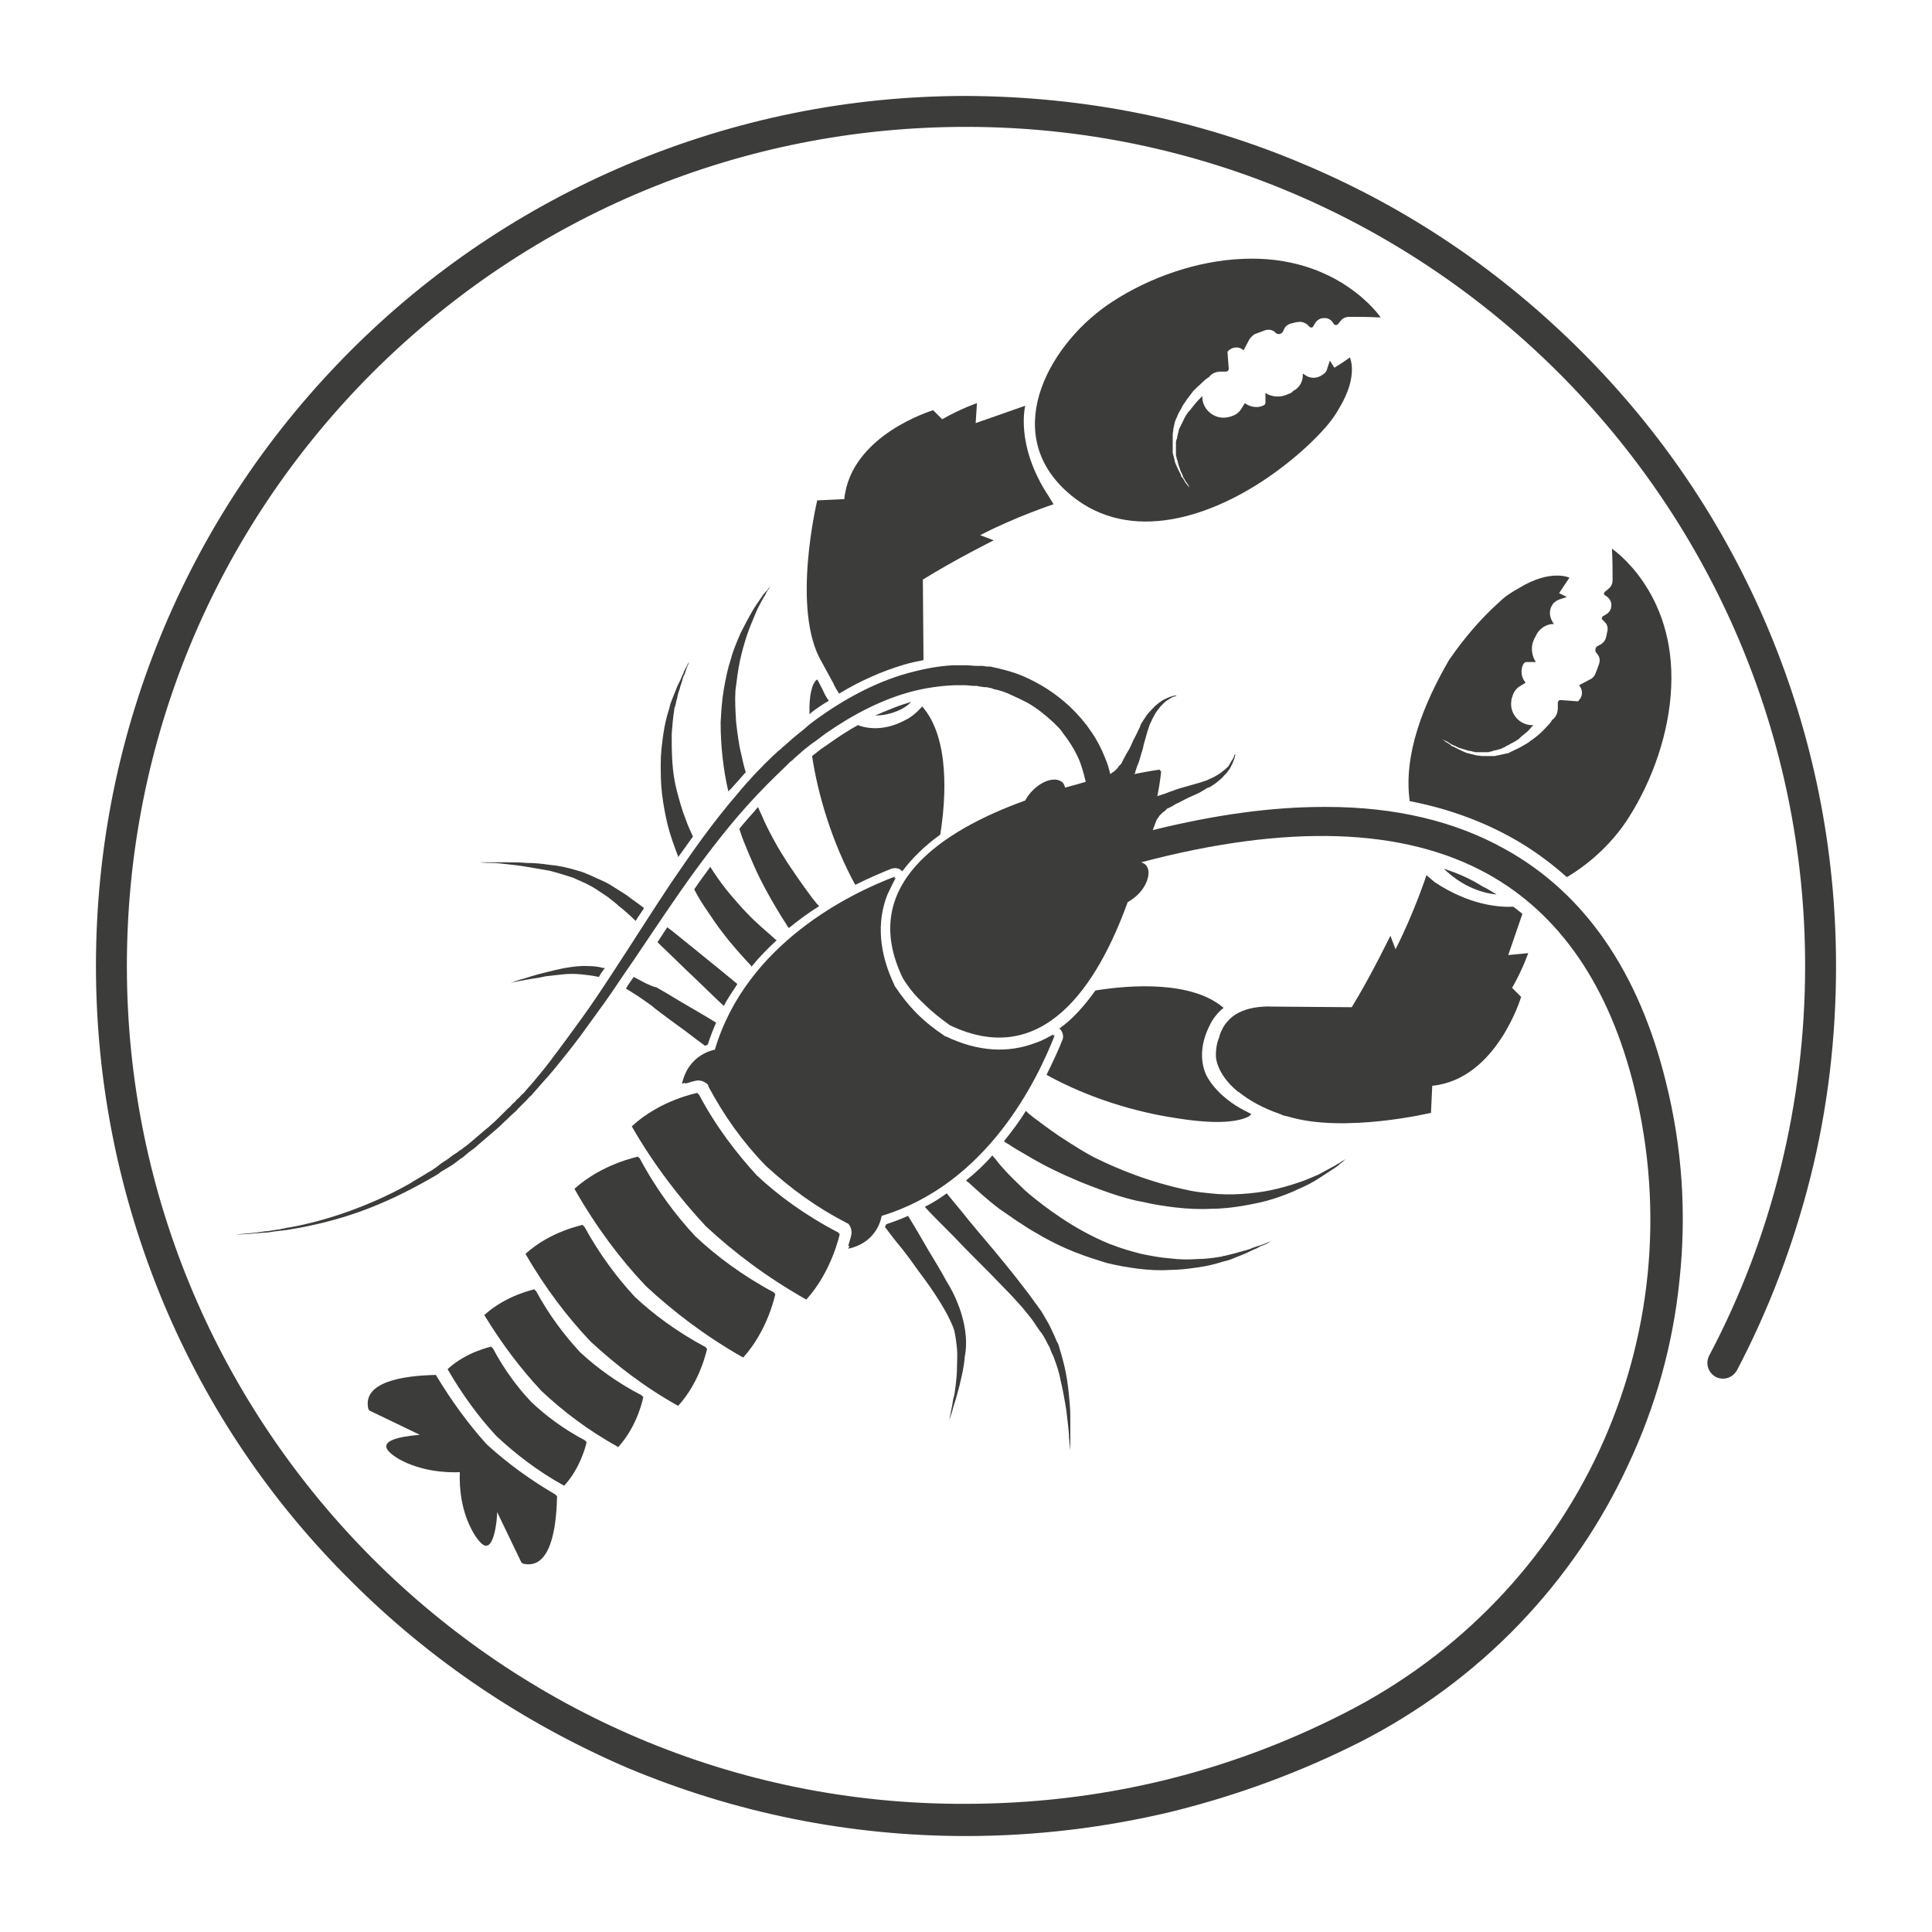 <?xml version="1.0" encoding="utf-8"?>
<!-- Generator: Adobe Illustrator 27.1.1, SVG Export Plug-In . SVG Version: 6.00 Build 0)  -->
<svg version="1.1" id="Layer_1" xmlns="http://www.w3.org/2000/svg" xmlns:xlink="http://www.w3.org/1999/xlink" x="0px" y="0px"
	 viewBox="0 0 30 30" style="enable-background:new 0 0 30 30;" xml:space="preserve">
<style type="text/css">
	.st0{fill:#3C3C3B;}
</style>
<g id="nanas">
</g>
<g id="XMLID_404_">
	<path id="XMLID_405_" class="st0" d="M13.32,11.26c-0.14,0.08-0.27,0.16-0.41,0.26c-0.03,0.02-0.07,0.05-0.1,0.07
		c-0.02,0.01-0.04,0.03-0.06,0.04c0,0-0.09,0.07-0.14,0.11c0.09,0.6,0.31,1.34,0.67,2c0.22-0.11,0.41-0.19,0.56-0.25
		c0.06-0.02,0.12-0.01,0.16,0.03c0,0,0,0,0.01,0.01c0.15-0.2,0.34-0.39,0.59-0.57c0.09-0.56,0.15-1.5-0.28-1.99
		c-0.08,0.09-0.17,0.17-0.28,0.22C13.79,11.32,13.54,11.34,13.32,11.26z"/>
	<path id="XMLID_406_" class="st0" d="M12.23,13.4c-0.07-0.11-0.14-0.22-0.21-0.35c-0.07-0.13-0.14-0.26-0.2-0.41
		c-0.02-0.03-0.03-0.07-0.05-0.11c-0.01,0.02-0.03,0.03-0.04,0.05c-0.08,0.09-0.17,0.19-0.25,0.29c0.04,0.13,0.09,0.25,0.14,0.37
		c0.06,0.14,0.12,0.28,0.18,0.4c0.12,0.24,0.24,0.44,0.32,0.57c0.04,0.07,0.08,0.12,0.1,0.16c0.01,0.02,0.02,0.03,0.03,0.04
		c0.16-0.13,0.31-0.24,0.47-0.34c0,0,0,0,0,0c0,0,0,0-0.01-0.01c-0.01-0.01-0.02-0.02-0.03-0.03c-0.02-0.03-0.06-0.07-0.1-0.13
		C12.49,13.78,12.37,13.61,12.23,13.4z"/>
	<path id="XMLID_407_" class="st0" d="M11.08,13.54c-0.02-0.03-0.03-0.05-0.05-0.08c-0.08,0.11-0.17,0.23-0.25,0.35
		c0.06,0.12,0.13,0.23,0.2,0.33c0.08,0.12,0.16,0.24,0.24,0.34c0.15,0.2,0.3,0.36,0.4,0.47c0.02,0.02,0.04,0.04,0.05,0.06
		c0.12-0.15,0.25-0.28,0.39-0.41c-0.02-0.01-0.04-0.03-0.06-0.05c-0.1-0.09-0.25-0.21-0.41-0.38c-0.08-0.08-0.16-0.18-0.25-0.28
		C11.24,13.77,11.16,13.66,11.08,13.54z"/>
	<path id="XMLID_408_" class="st0" d="M10.36,14.4c-0.05,0.08-0.1,0.15-0.15,0.23c0.01,0.01,0.02,0.02,0.03,0.03
		c0.2,0.19,0.38,0.37,0.54,0.52c0.21,0.2,0.37,0.36,0.46,0.44c0.06-0.12,0.14-0.23,0.21-0.34c-0.1-0.08-0.25-0.21-0.44-0.36
		c-0.17-0.14-0.37-0.3-0.58-0.47C10.4,14.43,10.38,14.41,10.36,14.4z"/>
	<path id="XMLID_409_" class="st0" d="M10.03,15.27c-0.06-0.03-0.13-0.07-0.19-0.1c-0.03,0.04-0.06,0.09-0.09,0.13
		c-0.01,0.02-0.02,0.03-0.03,0.05c0.06,0.04,0.13,0.08,0.19,0.12c0.04,0.03,0.09,0.06,0.13,0.09c0.04,0.03,0.09,0.06,0.13,0.1
		c0.17,0.13,0.32,0.24,0.46,0.34c0.13,0.1,0.25,0.19,0.32,0.24c0.01-0.01,0.03-0.01,0.04-0.02c0.04-0.12,0.08-0.23,0.13-0.34
		c-0.08-0.05-0.18-0.11-0.3-0.18c-0.14-0.08-0.31-0.18-0.49-0.29c-0.05-0.03-0.09-0.05-0.14-0.08
		C10.13,15.32,10.08,15.29,10.03,15.27z"/>
	<path id="XMLID_410_" class="st0" d="M16.25,16.69c0.67,0.37,1.4,0.58,2,0.67c0.61,0.1,0.91,0.06,1.06,0.01
		c0.06-0.02,0.1-0.04,0.12-0.07c0,0,0,0,0,0c-0.05-0.03-0.1-0.05-0.15-0.08c-0.01,0-0.01-0.01-0.02-0.01
		c-0.43-0.25-0.54-0.54-0.54-0.54c-0.09-0.22-0.07-0.48,0.06-0.74c0.05-0.11,0.13-0.21,0.22-0.28c-0.49-0.42-1.43-0.36-1.99-0.27
		c-0.18,0.25-0.36,0.45-0.56,0.59c0,0,0,0,0.01,0.01c0.04,0.04,0.06,0.11,0.04,0.16C16.45,16.27,16.36,16.47,16.25,16.69z"/>
	<path id="XMLID_411_" class="st0" d="M16.28,7.7c-0.52-0.79-0.36-1.4-0.36-1.4l-0.77,0.27l0.02-0.31c0,0-0.24,0.08-0.54,0.25
		l-0.14-0.14c0,0-1.28,0.38-1.38,1.38l-0.42,0.02c0,0-0.41,1.7,0.07,2.51c0.06,0.11,0.12,0.22,0.18,0.33
		c0.02,0.05,0.05,0.1,0.09,0.16c0.33-0.2,0.67-0.35,1.01-0.45c0.1-0.03,0.2-0.05,0.3-0.07L14.33,9c0.48-0.3,1.1-0.61,1.1-0.61
		l-0.21-0.08c0.56-0.29,1.14-0.48,1.14-0.48L16.28,7.7z"/>
	<path id="XMLID_412_" class="st0" d="M19.31,5.44l0.09-0.17c0.02-0.03,0.05-0.06,0.08-0.08c0.05-0.02,0.11-0.04,0.16-0.06
		c0.06-0.02,0.13-0.01,0.17,0.04c0.03,0.03,0.09,0.02,0.11-0.02l0.02-0.04c0.02-0.05,0.07-0.08,0.12-0.09C20.1,5.01,20.13,5,20.16,5
		c0.05-0.01,0.1,0.01,0.14,0.04l0.04,0.04c0.02,0.01,0.04,0.01,0.05-0.01l0.03-0.05c0.03-0.05,0.08-0.08,0.13-0.08l0,0
		c0.07-0.01,0.13,0.03,0.16,0.09c0.01,0.02,0.04,0.02,0.06,0.01l0.05-0.06c0.03-0.04,0.08-0.06,0.13-0.06c0.15,0,0.31,0,0.49,0.01
		c0,0-0.01,0-0.01-0.01l0.01,0.01c0,0-0.66-0.98-2.15-0.91c-0.71,0.03-1.44,0.29-2.01,0.66c-0.95,0.61-1.76,1.99-0.73,2.94
		c0.9,0.83,2.16,0.46,3.13-0.2l0,0c0,0,0,0,0,0c0.35-0.24,0.66-0.51,0.9-0.78c0.08-0.09,0.16-0.2,0.22-0.31
		c0.3-0.5,0.16-0.78,0.16-0.78c0,0-0.09,0.07-0.24,0.16L20.65,5.6l-0.04,0.12c-0.01,0.05-0.04,0.08-0.09,0.11l0,0
		c-0.08,0.05-0.18,0.05-0.26-0.01l-0.03-0.02l0,0.03c0,0.1-0.06,0.2-0.15,0.24C20.06,6.1,20.03,6.11,20,6.12
		c-0.1,0.05-0.22,0.05-0.32,0L19.65,6.1l0,0.15c0,0.02-0.01,0.04-0.04,0.05l0,0c-0.09,0.04-0.2,0.02-0.28-0.04l-0.05,0.08
		c-0.04,0.07-0.1,0.11-0.18,0.13c-0.01,0-0.02,0.01-0.04,0.01c-0.21,0.04-0.4-0.13-0.39-0.33c-0.01,0.01-0.02,0.02-0.03,0.03
		c-0.03,0.03-0.06,0.06-0.09,0.1c-0.02,0.02-0.03,0.04-0.05,0.06c-0.01,0.02-0.03,0.04-0.05,0.06c-0.03,0.04-0.06,0.09-0.08,0.14
		c-0.01,0.01-0.01,0.03-0.02,0.04c-0.01,0.01-0.01,0.03-0.02,0.04l-0.02,0.04c0,0.01-0.01,0.03-0.01,0.04
		c-0.01,0.03-0.01,0.05-0.02,0.08c0,0.01,0,0.03-0.01,0.04c0,0.01-0.01,0.03-0.01,0.04c0,0.01,0,0.03,0,0.04l0,0.02l0,0.02
		c0,0.03,0,0.05,0,0.08c0,0.01,0,0.03,0,0.04c0,0.01,0,0.03,0.01,0.04c0,0.01,0,0.03,0.01,0.04c0,0.01,0.01,0.02,0.01,0.04
		c0.01,0.05,0.03,0.09,0.04,0.13c0.01,0.02,0.02,0.04,0.03,0.06c0,0.01,0.01,0.02,0.01,0.03c0,0.01,0.01,0.02,0.01,0.02
		c0.02,0.03,0.03,0.06,0.05,0.08c0.03,0.04,0.04,0.07,0.04,0.07s-0.02-0.02-0.05-0.06c-0.02-0.02-0.03-0.05-0.05-0.08
		c-0.01-0.01-0.01-0.02-0.02-0.02c-0.01-0.01-0.01-0.02-0.01-0.03c-0.01-0.02-0.02-0.04-0.03-0.06c-0.02-0.04-0.04-0.08-0.06-0.13
		c0-0.01-0.01-0.02-0.01-0.04c0-0.01-0.01-0.03-0.01-0.04c0-0.01-0.01-0.03-0.01-0.04c0-0.01-0.01-0.03-0.01-0.04
		C18.21,7,18.21,6.97,18.21,6.94l0-0.02l0-0.02c0-0.02,0-0.03,0-0.05c0-0.02,0-0.03,0-0.05c0-0.02,0-0.03,0-0.05
		c0-0.03,0.01-0.06,0.01-0.09c0-0.02,0.01-0.03,0.01-0.05l0.01-0.04c0-0.01,0.01-0.03,0.01-0.04c0.01-0.01,0.01-0.03,0.02-0.04
		c0.02-0.06,0.05-0.11,0.08-0.16c0.01-0.03,0.03-0.05,0.04-0.07c0.02-0.02,0.03-0.05,0.05-0.07c0.03-0.04,0.06-0.08,0.09-0.12
		C18.6,6,18.66,5.95,18.7,5.91c0.02-0.02,0.04-0.03,0.05-0.04c0.01-0.01,0.01-0.01,0.02-0.01c0.04-0.06,0.11-0.09,0.19-0.09l0.08,0
		c0.02,0,0.04-0.02,0.04-0.04l-0.02-0.27c0.01-0.01,0.02-0.01,0.02-0.02C19.15,5.38,19.25,5.38,19.31,5.44z"/>
	<path id="XMLID_413_" class="st0" d="M12.57,11.09c0.01-0.01,0.02-0.01,0.02-0.02c0.09-0.07,0.18-0.13,0.28-0.19
		c-0.04-0.05-0.07-0.11-0.1-0.18c-0.03-0.05-0.05-0.1-0.08-0.15C12.61,10.6,12.56,10.8,12.57,11.09z"/>
	<path id="XMLID_414_" class="st0" d="M10.47,11.02c0-0.01,0-0.03,0.01-0.04c0-0.01,0.01-0.03,0.01-0.04
		c0.01-0.03,0.01-0.06,0.02-0.08c0.01-0.05,0.02-0.1,0.04-0.15c0.01-0.02,0.01-0.05,0.02-0.07c0.01-0.02,0.01-0.04,0.02-0.06
		c0.01-0.04,0.02-0.08,0.04-0.11c0.01-0.03,0.02-0.06,0.03-0.09c0.01-0.03,0.02-0.05,0.03-0.07c0.01-0.04,0.02-0.05,0.02-0.05
		s-0.01,0.02-0.03,0.05c-0.01,0.02-0.02,0.04-0.03,0.06c-0.01,0.02-0.03,0.05-0.04,0.09c-0.02,0.03-0.03,0.07-0.05,0.11
		c-0.01,0.02-0.02,0.04-0.03,0.06c-0.01,0.02-0.02,0.04-0.03,0.07c-0.02,0.05-0.04,0.1-0.06,0.15c-0.01,0.03-0.02,0.05-0.03,0.08
		c0,0.01-0.01,0.03-0.01,0.04c0,0.01-0.01,0.03-0.01,0.04c-0.04,0.12-0.07,0.25-0.09,0.39c-0.02,0.14-0.04,0.29-0.04,0.45
		c0,0.16,0,0.32,0.02,0.48c0.02,0.16,0.05,0.33,0.09,0.49c0.04,0.16,0.1,0.32,0.16,0.48c0,0,0,0.01,0,0.01
		c0.08-0.11,0.15-0.21,0.23-0.32c-0.04-0.09-0.08-0.17-0.11-0.26c-0.06-0.15-0.1-0.3-0.14-0.45c-0.04-0.15-0.06-0.3-0.07-0.45
		c-0.01-0.15-0.01-0.29-0.01-0.43C10.44,11.27,10.45,11.14,10.47,11.02z"/>
	<path id="XMLID_415_" class="st0" d="M9.61,14.07c0.09,0.07,0.18,0.15,0.26,0.23c0.04-0.07,0.09-0.13,0.13-0.2
		c-0.09-0.07-0.18-0.13-0.27-0.2c-0.06-0.04-0.13-0.08-0.19-0.12c-0.06-0.04-0.13-0.08-0.2-0.11c-0.07-0.03-0.13-0.06-0.2-0.09
		c-0.03-0.01-0.07-0.03-0.1-0.04c-0.03-0.01-0.07-0.02-0.1-0.03c-0.14-0.04-0.27-0.07-0.4-0.08c-0.13-0.02-0.25-0.03-0.36-0.03
		c-0.11-0.01-0.21-0.01-0.3-0.01c-0.09,0-0.17,0-0.23,0c-0.13,0-0.2,0-0.2,0s0.07,0.01,0.2,0.01c0.06,0,0.14,0.01,0.23,0.02
		c0.09,0.01,0.19,0.02,0.3,0.04c0.11,0.02,0.23,0.04,0.35,0.06c0.12,0.03,0.25,0.07,0.37,0.11c0.03,0.01,0.06,0.03,0.09,0.04
		c0.03,0.01,0.06,0.03,0.09,0.04c0.06,0.03,0.12,0.06,0.18,0.1c0.06,0.04,0.12,0.08,0.18,0.12C9.5,13.98,9.56,14.02,9.61,14.07z"/>
	<path id="XMLID_416_" class="st0" d="M9.04,15c-0.22,0.01-0.41,0.06-0.57,0.1c-0.08,0.02-0.16,0.04-0.22,0.06
		c-0.07,0.02-0.12,0.04-0.17,0.05c-0.09,0.03-0.15,0.05-0.15,0.05s0.05-0.01,0.15-0.03c0.05-0.01,0.11-0.02,0.17-0.03
		c0.07-0.01,0.14-0.02,0.22-0.04c0.08-0.01,0.17-0.02,0.27-0.03c0.09-0.01,0.19-0.01,0.29,0c0.09,0.01,0.18,0.02,0.27,0.04
		c0.02-0.04,0.05-0.08,0.07-0.11c0.01-0.01,0.02-0.02,0.02-0.03c-0.01,0-0.02,0-0.03,0C9.26,15,9.15,15,9.04,15z"/>
	<path id="XMLID_417_" class="st0" d="M11.49,10.26c0.03-0.14,0.07-0.28,0.11-0.4c0.04-0.12,0.09-0.23,0.13-0.33
		c0.04-0.1,0.09-0.18,0.12-0.24c0.02-0.03,0.04-0.06,0.05-0.09c0.02-0.03,0.03-0.05,0.04-0.06c0.02-0.03,0.03-0.05,0.03-0.05
		s-0.01,0.02-0.04,0.05c-0.01,0.02-0.03,0.04-0.05,0.06c-0.02,0.02-0.04,0.05-0.06,0.08c-0.04,0.06-0.1,0.14-0.15,0.23
		c-0.05,0.09-0.11,0.2-0.17,0.32c-0.05,0.12-0.11,0.25-0.15,0.4c-0.05,0.15-0.08,0.3-0.11,0.47c-0.03,0.17-0.04,0.34-0.05,0.52
		c0,0.18,0.01,0.36,0.03,0.54c0.02,0.18,0.05,0.36,0.09,0.53c0.01-0.01,0.02-0.03,0.04-0.04c0.08-0.09,0.16-0.18,0.23-0.26
		c-0.03-0.09-0.05-0.19-0.07-0.28c-0.04-0.16-0.06-0.33-0.08-0.5c-0.01-0.17-0.02-0.33-0.01-0.49
		C11.44,10.56,11.46,10.4,11.49,10.26z"/>
	<path id="XMLID_435_" class="st0" d="M14.84,21.51c-0.01,0.08-0.02,0.16-0.04,0.22c-0.01,0.07-0.02,0.13-0.03,0.17
		c-0.02,0.1-0.03,0.15-0.03,0.15s0.02-0.05,0.05-0.15c0.01-0.05,0.03-0.1,0.05-0.17c0.02-0.07,0.04-0.14,0.06-0.22
		c0.03-0.13,0.07-0.28,0.08-0.44l0,0c0.11-0.55-0.25-1.12-0.25-1.12c-0.03-0.05-0.06-0.1-0.08-0.14c-0.03-0.05-0.05-0.09-0.08-0.14
		c-0.11-0.18-0.21-0.35-0.29-0.49c-0.07-0.12-0.13-0.22-0.18-0.3c-0.11,0.05-0.22,0.09-0.34,0.13c0,0.01-0.01,0.03-0.02,0.04
		c0.06,0.08,0.14,0.19,0.25,0.32c0.08,0.1,0.17,0.22,0.26,0.35c0.51,0.67,0.57,0.95,0.57,0.95c0.02,0.09,0.03,0.18,0.04,0.27
		c0.01,0.1,0,0.2,0,0.29C14.86,21.33,14.85,21.42,14.84,21.51z"/>
	<path id="XMLID_444_" class="st0" d="M20.17,18.46c0.12-0.05,0.23-0.11,0.32-0.17c0.09-0.06,0.17-0.11,0.23-0.15
		c0.03-0.02,0.06-0.04,0.08-0.06c0.02-0.02,0.04-0.03,0.06-0.05c0.03-0.03,0.05-0.04,0.05-0.04s-0.02,0.01-0.05,0.03
		c-0.02,0.01-0.04,0.02-0.06,0.04c-0.03,0.01-0.05,0.03-0.09,0.05c-0.07,0.04-0.15,0.08-0.24,0.13c-0.1,0.04-0.2,0.09-0.33,0.13
		c-0.12,0.04-0.26,0.08-0.4,0.11c-0.14,0.03-0.3,0.05-0.46,0.06c-0.16,0.01-0.32,0.01-0.49-0.01c-0.1-0.01-0.2-0.02-0.3-0.04
		c-0.65-0.13-1.18-0.36-1.46-0.5c-0.03-0.01-0.06-0.03-0.08-0.04c-0.13-0.07-0.24-0.14-0.35-0.21c-0.21-0.13-0.38-0.26-0.5-0.35
		c-0.06-0.04-0.1-0.08-0.13-0.1c-0.01-0.01-0.02-0.02-0.03-0.03c-0.01-0.01-0.01-0.01-0.01-0.01c0,0,0,0,0,0
		c-0.1,0.16-0.21,0.31-0.34,0.47c0.01,0.01,0.02,0.02,0.04,0.03c0.04,0.02,0.09,0.06,0.16,0.1c0.14,0.08,0.33,0.2,0.58,0.32
		c0.12,0.06,0.26,0.12,0.4,0.18c0.1,0.04,0.2,0.08,0.31,0.12c0.43,0.16,0.65,0.19,0.65,0.19c0.17,0.04,0.35,0.07,0.53,0.09
		c0.18,0.02,0.36,0.03,0.54,0.02c0.18,0,0.35-0.02,0.52-0.05c0.17-0.03,0.32-0.06,0.47-0.11C19.91,18.57,20.05,18.52,20.17,18.46z"
		/>
	<path id="XMLID_445_" class="st0" d="M15.38,19.78l0.32,0.33c0.08,0.09,0.16,0.17,0.23,0.26c0.05,0.06,0.09,0.11,0.13,0.17
		c0.04,0.06,0.08,0.12,0.12,0.17c0.04,0.06,0.07,0.12,0.1,0.18c0.02,0.03,0.03,0.06,0.04,0.09c0.01,0.03,0.03,0.06,0.04,0.09
		c0.05,0.13,0.09,0.25,0.11,0.37c0.03,0.12,0.05,0.24,0.07,0.35c0.02,0.11,0.03,0.21,0.04,0.3c0.01,0.09,0.02,0.17,0.02,0.23
		c0.01,0.13,0.02,0.2,0.02,0.2s0-0.07,0-0.2c0-0.06,0-0.14,0-0.23c0-0.09,0-0.19-0.01-0.3c-0.01-0.11-0.02-0.23-0.04-0.36
		c-0.02-0.13-0.05-0.26-0.09-0.4c-0.01-0.03-0.02-0.07-0.03-0.1c-0.01-0.04-0.02-0.07-0.04-0.1c-0.03-0.07-0.06-0.14-0.09-0.2
		c-0.03-0.07-0.07-0.13-0.11-0.2c-0.02-0.04-0.06-0.1-0.12-0.18c0,0-0.01-0.01-0.01-0.01c-0.06-0.09-0.13-0.18-0.2-0.27c0,0,0,0,0,0
		c-0.29-0.38-0.67-0.82-0.67-0.82c-0.05-0.06-0.1-0.12-0.15-0.18c-0.15-0.19-0.28-0.34-0.36-0.44c-0.11,0.08-0.22,0.15-0.34,0.21
		c0.08,0.09,0.24,0.25,0.45,0.46c0.15,0.16,0.33,0.34,0.53,0.54C15.36,19.76,15.37,19.77,15.38,19.78z"/>
	<path id="XMLID_446_" class="st0" d="M17.18,19.61c0.16,0.04,0.33,0.07,0.49,0.09c0.16,0.02,0.33,0.03,0.48,0.02
		c0.16,0,0.31-0.02,0.45-0.04c0.14-0.02,0.27-0.05,0.39-0.09c0.01,0,0.03-0.01,0.04-0.01c0.01,0,0.03-0.01,0.04-0.01
		c0.03-0.01,0.06-0.02,0.08-0.03c0.05-0.02,0.1-0.04,0.15-0.06c0.02-0.01,0.05-0.02,0.07-0.03c0.02-0.01,0.04-0.02,0.06-0.03
		c0.04-0.02,0.08-0.03,0.11-0.05c0.03-0.02,0.06-0.03,0.09-0.04c0.02-0.01,0.05-0.02,0.06-0.03c0.03-0.02,0.05-0.03,0.05-0.03
		s-0.02,0.01-0.05,0.02c-0.02,0.01-0.04,0.02-0.07,0.03c-0.03,0.01-0.06,0.02-0.09,0.03c-0.03,0.01-0.07,0.02-0.11,0.04
		c-0.02,0.01-0.04,0.01-0.06,0.02c-0.02,0.01-0.05,0.01-0.07,0.02c-0.05,0.01-0.1,0.03-0.15,0.04c-0.03,0.01-0.05,0.01-0.08,0.02
		c-0.01,0-0.03,0.01-0.04,0.01c-0.01,0-0.03,0-0.04,0.01c-0.12,0.02-0.25,0.04-0.38,0.04c-0.14,0.01-0.28,0.01-0.43-0.01
		c-0.15-0.01-0.3-0.04-0.45-0.07c-0.15-0.04-0.3-0.08-0.45-0.14c-0.01,0-0.02-0.01-0.03-0.01c-0.57-0.23-1.03-0.59-1.26-0.78
		c0,0,0,0,0,0c0,0-0.01,0-0.01-0.01c-0.05-0.04-0.09-0.08-0.13-0.12c-0.17-0.16-0.3-0.3-0.38-0.41c-0.02-0.02-0.04-0.04-0.05-0.06
		c-0.12,0.14-0.26,0.27-0.41,0.39c0.02,0.02,0.04,0.03,0.06,0.05c0.11,0.1,0.27,0.25,0.47,0.4c0.02,0.01,0.04,0.03,0.06,0.04
		c0.09,0.06,0.18,0.13,0.28,0.19c0.1,0.07,0.21,0.13,0.33,0.2c0,0,0,0,0,0c0.29,0.16,0.51,0.24,0.51,0.24
		C16.86,19.51,17.02,19.56,17.18,19.61z"/>
	<path id="XMLID_447_" class="st0" d="M9.16,20.82C9.17,20.83,9.17,20.83,9.16,20.82c0.01,0.01,0.01,0.01,0.02,0.02
		c0.37,0.34,0.81,0.69,1.35,0.99c0.35-0.38,0.45-0.89,0.45-0.89c-0.01,0-0.01-0.01-0.02-0.01c0,0,0-0.01,0-0.01
		c-0.45-0.24-0.81-0.51-1.1-0.78c-0.27-0.29-0.55-0.66-0.79-1.1c0,0,0,0-0.01,0c0-0.01-0.01-0.01-0.01-0.02c0,0-0.51,0.1-0.89,0.45
		C8.47,20.01,8.82,20.46,9.16,20.82z"/>
	<path id="XMLID_448_" class="st0" d="M7.7,22.29C7.71,22.29,7.71,22.29,7.7,22.29c0.01,0.01,0.01,0.01,0.02,0.02
		c0.28,0.26,0.62,0.53,1.04,0.76c0.27-0.29,0.35-0.68,0.35-0.68c-0.01,0-0.01-0.01-0.02-0.01c0,0,0-0.01,0-0.01
		c-0.34-0.18-0.62-0.39-0.84-0.6c-0.21-0.22-0.42-0.5-0.6-0.84c0,0,0,0-0.01,0c0-0.01-0.01-0.01-0.01-0.02c0,0-0.39,0.08-0.68,0.35
		C7.18,21.66,7.44,22.01,7.7,22.29z"/>
	<path id="XMLID_449_" class="st0" d="M8.4,21.59C8.4,21.59,8.4,21.6,8.4,21.59c0.01,0.01,0.01,0.01,0.02,0.02
		c0.32,0.3,0.71,0.6,1.18,0.86c0.31-0.34,0.39-0.78,0.39-0.78c-0.01,0-0.01-0.01-0.02-0.01c0,0,0-0.01,0-0.01
		C9.58,21.47,9.26,21.23,9.01,21c-0.24-0.26-0.48-0.57-0.69-0.96c0,0,0,0-0.01,0c0-0.01-0.01-0.01-0.01-0.02c0,0-0.44,0.09-0.78,0.4
		C7.8,20.88,8.1,21.27,8.4,21.59z"/>
	<path id="XMLID_450_" class="st0" d="M6.78,21.37c0-0.01-0.01-0.01-0.01-0.02c-0.52,0.01-1.15,0.11-1.05,0.53l0.01,0.01
		c0,0,0,0.01,0,0.01l0.79,0.38c-0.1,0.01-0.7,0.05-0.47,0.27c0.03,0.03,0.08,0.07,0.15,0.11c0.33,0.18,0.7,0.21,0.94,0.2
		c-0.01,0.24,0.02,0.61,0.21,0.94c0.04,0.07,0.08,0.12,0.11,0.15c0.21,0.23,0.26-0.37,0.26-0.47l0.38,0.79c0,0,0.01,0,0.01,0
		l0.01,0.01c0.42,0.1,0.52-0.52,0.53-1.05c-0.01,0-0.01-0.01-0.02-0.01c0,0,0,0,0-0.01c-0.38-0.22-0.74-0.48-1.07-0.78
		C7.27,22.11,7.01,21.75,6.78,21.37C6.79,21.37,6.79,21.37,6.78,21.37z"/>
	<path id="XMLID_451_" class="st0" d="M13.59,11.11c0.11,0,0.24-0.02,0.39-0.09c0.06-0.03,0.12-0.07,0.17-0.12
		C13.96,10.95,13.78,11.03,13.59,11.11z"/>
	<path id="XMLID_452_" class="st0" d="M11.75,18.25c-0.31-0.34-0.63-0.75-0.9-1.26c0,0,0,0-0.01,0c0-0.01-0.01-0.01-0.01-0.02
		c0,0-0.58,0.11-1.02,0.52c0.35,0.61,0.75,1.12,1.14,1.54c0,0,0.01,0.01,0.01,0.01c0,0,0.01,0.01,0.01,0.01
		c0.42,0.39,0.93,0.78,1.55,1.13c0.4-0.44,0.52-1.02,0.52-1.02c-0.01,0-0.01-0.01-0.02-0.01c0,0,0-0.01,0-0.01
		C12.5,18.87,12.08,18.56,11.75,18.25z"/>
	<path id="XMLID_453_" class="st0" d="M10.02,19.96C10.02,19.97,10.02,19.97,10.02,19.96c0.01,0.01,0.01,0.01,0.02,0.02
		c0.41,0.38,0.9,0.76,1.5,1.1c0.39-0.43,0.5-0.99,0.5-0.99c-0.01,0-0.01-0.01-0.02-0.01c0,0,0-0.01,0-0.01
		c-0.49-0.26-0.9-0.57-1.22-0.87c-0.3-0.32-0.61-0.73-0.87-1.22c0,0,0,0-0.01,0c0-0.01-0.01-0.01-0.01-0.02c0,0-0.56,0.11-0.99,0.5
		C9.26,19.06,9.64,19.56,10.02,19.96z"/>
	<path id="XMLID_454_" class="st0" d="M13.91,13.63c-0.01,0-0.02,0.01-0.03,0.01c0.01-0.01,0.01-0.02,0.02-0.03
		c-0.69,0.26-2.31,1.04-2.8,2.69c0,0-0.41,0.06-0.51,0.53c0.02-0.01,0.04-0.01,0.05-0.02c0,0.01,0,0.02-0.01,0.02
		c0.1-0.03,0.17-0.05,0.18-0.05c0.06-0.01,0.12,0.01,0.17,0.05c0.01,0.01,0.02,0.02,0.02,0.04c0.24,0.45,0.53,0.86,0.88,1.22
		c0,0,0.01,0.01,0.01,0.01c0,0,0.01,0.01,0.01,0.01c0.37,0.34,0.78,0.64,1.23,0.87c0.01,0.01,0.02,0.01,0.04,0.02
		c0.04,0.04,0.06,0.11,0.05,0.17c0,0.01-0.02,0.08-0.05,0.18c0.01,0,0.02,0,0.02-0.01c0,0.02-0.01,0.03-0.02,0.05
		c0.47-0.1,0.52-0.51,0.52-0.51c1.65-0.5,2.42-2.12,2.69-2.81c-0.01,0.01-0.02,0.01-0.03,0.02c0-0.01,0.01-0.02,0.01-0.03
		c-0.09,0.05-0.18,0.1-0.27,0.13c-0.44,0.17-0.91,0.14-1.41-0.1l-0.01,0l-0.01-0.01c-0.15-0.1-0.29-0.21-0.42-0.34
		c-0.13-0.13-0.24-0.27-0.34-0.42l-0.01-0.01l0-0.01c-0.24-0.5-0.28-0.98-0.11-1.41C13.82,13.81,13.86,13.72,13.91,13.63z"/>
	<path id="XMLID_455_" class="st0" d="M22.15,13.59c0,0-0.19,0.58-0.48,1.15l-0.08-0.21c0,0-0.3,0.62-0.6,1.11l-1.25-0.01
		c0,0-0.43-0.03-0.65,0.2C19.04,15.88,19,15.93,18.97,16c-0.02,0.04-0.03,0.07-0.04,0.11l0,0l0,0c-0.04,0.1-0.05,0.19-0.05,0.28
		c0,0-0.01,0.27,0.34,0.56l0,0c0.01,0,0.01,0.01,0.02,0.01c0.15,0.12,0.35,0.24,0.64,0.34c0.04,0.02,0.08,0.03,0.13,0.04
		c0,0,0,0,0,0v0c0.87,0.26,2.21-0.06,2.21-0.06l0.02-0.42c1-0.1,1.38-1.38,1.38-1.38l-0.14-0.14c0.17-0.3,0.25-0.54,0.25-0.54
		l-0.31,0.03l0.22-0.64c-0.05-0.04-0.09-0.07-0.14-0.11c-0.24,0.01-0.69-0.03-1.22-0.38L22.15,13.59z"/>
	<path id="XMLID_456_" class="st0" d="M21.89,12.44c0.57,0.11,1.1,0.3,1.57,0.56c0.31,0.17,0.6,0.38,0.87,0.62
		c0.39-0.23,0.74-0.57,0.97-0.94c0.36-0.57,0.62-1.3,0.65-2.01c0.07-1.49-0.92-2.15-0.92-2.15l0.01,0.01c0-0.01-0.01-0.01-0.01-0.01
		c0.01,0.17,0.01,0.33,0.01,0.49c0,0.05-0.02,0.1-0.06,0.13l-0.06,0.05c-0.02,0.02-0.02,0.04,0.01,0.06c0.06,0.03,0.1,0.1,0.09,0.16
		l0,0c0,0.05-0.03,0.1-0.08,0.13l-0.05,0.03c-0.02,0.01-0.02,0.04-0.01,0.05l0.04,0.04c0.04,0.04,0.05,0.09,0.04,0.14
		c-0.01,0.03-0.01,0.06-0.02,0.09c-0.01,0.05-0.04,0.09-0.09,0.12l-0.04,0.02c-0.04,0.02-0.05,0.08-0.02,0.11
		c0.05,0.05,0.06,0.11,0.04,0.17c-0.02,0.06-0.04,0.11-0.06,0.16c-0.02,0.04-0.04,0.06-0.08,0.08l-0.17,0.09
		c0.06,0.07,0.06,0.17,0,0.23c-0.01,0.01-0.01,0.02-0.02,0.02l-0.27-0.02c-0.02,0-0.04,0.02-0.04,0.04l0,0.08
		c0,0.08-0.03,0.15-0.09,0.19c0,0-0.01,0.01-0.01,0.02c-0.01,0.01-0.02,0.03-0.04,0.05c-0.04,0.04-0.09,0.1-0.16,0.16
		c-0.04,0.03-0.07,0.06-0.12,0.09c-0.02,0.02-0.04,0.03-0.07,0.05c-0.02,0.01-0.05,0.03-0.07,0.04c-0.05,0.03-0.1,0.05-0.16,0.08
		c-0.01,0.01-0.03,0.01-0.04,0.02c-0.01,0.01-0.03,0.01-0.04,0.01l-0.04,0.01c-0.02,0-0.03,0.01-0.05,0.01
		c-0.03,0.01-0.06,0.01-0.09,0.02c-0.02,0-0.03,0-0.05,0c-0.02,0-0.03,0-0.05,0c-0.02,0-0.03,0-0.05,0l-0.02,0l-0.02,0
		c-0.03,0-0.06-0.01-0.09-0.01c-0.01,0-0.03-0.01-0.04-0.01c-0.01,0-0.03-0.01-0.04-0.01c-0.01,0-0.03-0.01-0.04-0.01
		c-0.01,0-0.03-0.01-0.04-0.01c-0.05-0.02-0.09-0.04-0.13-0.06c-0.02-0.01-0.04-0.02-0.06-0.03c-0.01-0.01-0.02-0.01-0.03-0.01
		c-0.01-0.01-0.02-0.01-0.02-0.02c-0.03-0.02-0.06-0.04-0.08-0.05c-0.04-0.03-0.06-0.05-0.06-0.05s0.02,0.02,0.07,0.04
		c0.02,0.01,0.05,0.03,0.08,0.05c0.01,0,0.02,0.01,0.02,0.01c0.01,0,0.02,0.01,0.03,0.01c0.02,0.01,0.04,0.02,0.06,0.03
		c0.04,0.01,0.09,0.03,0.13,0.04c0.01,0,0.02,0.01,0.04,0.01c0.01,0,0.03,0,0.04,0.01c0.01,0,0.03,0,0.04,0.01c0.01,0,0.03,0,0.04,0
		c0.03,0,0.05,0,0.08,0l0.02,0l0.02,0c0.01,0,0.03,0,0.04,0c0.01,0,0.03,0,0.04-0.01c0.01,0,0.03,0,0.04-0.01
		c0.03-0.01,0.06-0.01,0.08-0.02c0.01,0,0.03-0.01,0.04-0.01l0.04-0.02c0.01,0,0.03-0.01,0.04-0.02c0.01-0.01,0.03-0.01,0.04-0.02
		c0.05-0.03,0.1-0.05,0.14-0.08c0.02-0.01,0.04-0.03,0.06-0.05c0.02-0.02,0.04-0.03,0.06-0.05c0.04-0.03,0.07-0.06,0.1-0.1
		c0.01-0.01,0.02-0.02,0.03-0.03c-0.21,0.01-0.38-0.18-0.34-0.39c0-0.01,0-0.02,0.01-0.04c0.02-0.08,0.06-0.14,0.13-0.18l0.08-0.05
		c-0.07-0.08-0.08-0.19-0.04-0.28l0,0c0.01-0.02,0.03-0.04,0.05-0.04l0.15,0l-0.02-0.03c-0.05-0.1-0.06-0.22-0.01-0.32
		c0.01-0.03,0.03-0.05,0.04-0.08c0.05-0.09,0.14-0.15,0.24-0.16l0.03,0l-0.02-0.03c-0.05-0.08-0.06-0.18-0.01-0.26l0,0
		c0.02-0.04,0.06-0.07,0.11-0.09l0.12-0.04l-0.12-0.06c0.1-0.15,0.16-0.24,0.16-0.24c0,0-0.29-0.14-0.78,0.16
		c-0.11,0.06-0.22,0.13-0.31,0.22c-0.27,0.24-0.54,0.55-0.78,0.9c0,0,0,0,0,0h0C22.1,10.94,21.79,11.72,21.89,12.44z"/>
	<path id="XMLID_457_" class="st0" d="M22.42,13.49c0.25,0.24,0.53,0.37,0.82,0.4c-0.07-0.04-0.14-0.09-0.21-0.12
		C22.84,13.65,22.64,13.56,22.42,13.49z"/>
	<path id="XMLID_458_" class="st0" d="M27.45,9.75c-0.68-1.61-1.65-3.05-2.89-4.29s-2.68-2.22-4.29-2.9
		c-1.66-0.71-3.43-1.06-5.25-1.07c-0.01,0-0.01,0-0.02,0c-1.82,0-3.58,0.36-5.25,1.06C8.14,3.23,6.69,4.2,5.45,5.44
		c-1.24,1.24-2.22,2.69-2.9,4.3C1.85,11.4,1.49,13.17,1.49,15c0,1.82,0.36,3.59,1.06,5.26c0.68,1.61,1.65,3.05,2.9,4.29
		c1.24,1.24,2.69,2.21,4.29,2.9c1.67,0.7,3.44,1.06,5.26,1.06c1.08,0,2.16-0.13,3.2-0.38c1.01-0.25,1.99-0.61,2.92-1.08
		c0.92-0.47,1.76-1.09,2.47-1.83c0.7-0.73,1.27-1.56,1.69-2.47c0.43-0.91,0.7-1.88,0.8-2.88c0.11-1.03,0.04-2.06-0.21-3.06
		c-0.42-1.72-1.27-2.95-2.51-3.63c-0.77-0.43-1.7-0.65-2.76-0.65c-0.02,0-0.03,0-0.05,0c-0.8,0-1.68,0.12-2.65,0.36l0.06-0.16
		c0.01-0.01,0.02-0.03,0.03-0.04c0-0.01,0.01-0.01,0.01-0.02c0.01-0.01,0.01-0.01,0.02-0.02l0.01-0.01l0,0l0,0l0,0c0,0,0,0,0,0l0,0
		c0.01-0.01,0.01-0.01,0.02-0.02l0.01-0.01l0,0l0,0c0.01,0,0.01-0.01,0.02-0.01l0.01-0.01l0.01-0.01c0.01-0.01,0.01-0.01,0.02-0.02
		c0.01-0.01,0.01-0.01,0.02-0.01c0.01,0,0.01-0.01,0.02-0.01c0.01,0,0.01-0.01,0.02-0.01c0.01,0,0.01-0.01,0.02-0.01
		c0.03-0.02,0.06-0.04,0.09-0.05c0.06-0.03,0.13-0.07,0.2-0.1c0.07-0.03,0.14-0.06,0.2-0.1c0.03-0.02,0.06-0.04,0.1-0.05
		c0.03-0.02,0.06-0.04,0.09-0.06c0.05-0.04,0.1-0.08,0.14-0.13c0.02-0.02,0.04-0.04,0.05-0.06c0.02-0.02,0.03-0.04,0.04-0.06
		c0.02-0.04,0.04-0.08,0.05-0.11c0.01-0.03,0.02-0.06,0.02-0.08c0-0.01,0-0.02,0-0.02c0,0,0-0.01,0-0.01s0,0,0,0.01
		c0,0,0,0.01-0.01,0.02c-0.01,0.02-0.01,0.04-0.03,0.07c-0.02,0.03-0.04,0.06-0.06,0.1c-0.01,0.02-0.03,0.03-0.05,0.05
		c-0.02,0.02-0.04,0.03-0.06,0.05c-0.04,0.03-0.09,0.06-0.15,0.09c-0.03,0.01-0.06,0.03-0.09,0.04c-0.03,0.01-0.06,0.02-0.09,0.03
		c-0.07,0.02-0.14,0.04-0.21,0.06c-0.07,0.02-0.15,0.04-0.22,0.07c-0.04,0.01-0.08,0.03-0.11,0.04c-0.01,0-0.02,0.01-0.03,0.01
		c-0.01,0-0.02,0.01-0.03,0.01c-0.01,0-0.02,0.01-0.03,0.01c-0.01,0-0.02,0.01-0.03,0.01c0,0-0.01,0-0.01,0.01
		c0.05-0.25,0.06-0.4,0.06-0.4s-0.01,0-0.02,0c0-0.01,0-0.02,0-0.02s-0.15,0.02-0.4,0.07c0,0,0-0.01,0.01-0.01
		c0.01-0.01,0.01-0.02,0.01-0.03c0-0.01,0.01-0.02,0.01-0.03c0-0.01,0.01-0.02,0.01-0.03c0-0.01,0.01-0.02,0.01-0.03
		c0.02-0.04,0.03-0.08,0.04-0.11c0.02-0.08,0.05-0.15,0.06-0.22c0.02-0.07,0.04-0.14,0.06-0.21c0.01-0.03,0.02-0.06,0.03-0.09
		c0.01-0.03,0.03-0.06,0.04-0.09c0.03-0.06,0.06-0.11,0.09-0.15c0.02-0.02,0.03-0.04,0.05-0.06c0.02-0.02,0.03-0.03,0.05-0.05
		c0.03-0.03,0.07-0.05,0.1-0.07c0.03-0.02,0.05-0.02,0.07-0.03c0.01,0,0.01,0,0.02-0.01c0,0,0.01,0,0.01,0s0,0-0.01,0
		c0,0-0.01,0-0.02,0c-0.02,0-0.04,0.01-0.08,0.02c-0.03,0.01-0.07,0.03-0.11,0.05c-0.02,0.01-0.04,0.03-0.06,0.04
		c-0.02,0.02-0.04,0.03-0.06,0.05c-0.04,0.04-0.09,0.09-0.13,0.14c-0.02,0.03-0.04,0.06-0.06,0.09c-0.02,0.03-0.04,0.06-0.05,0.1
		c-0.03,0.06-0.06,0.13-0.1,0.2c-0.03,0.07-0.06,0.14-0.1,0.2c-0.02,0.03-0.03,0.06-0.05,0.09c0,0.01-0.01,0.01-0.01,0.02
		c0,0.01-0.01,0.01-0.01,0.02c0,0.01-0.01,0.01-0.01,0.02c0,0.01-0.01,0.01-0.01,0.02c-0.01,0.01-0.01,0.01-0.02,0.02l-0.01,0.01
		l-0.01,0.01c0,0.01-0.01,0.01-0.01,0.02l0,0l0,0l-0.01,0.01c-0.01,0.01-0.01,0.01-0.02,0.02l0,0c0-0.01,0,0,0,0l0,0l0,0l0,0
		l-0.01,0.01c-0.01,0.01-0.01,0.01-0.02,0.02c-0.01,0-0.01,0.01-0.02,0.01c-0.01,0.01-0.03,0.02-0.04,0.03
		c-0.02-0.08-0.04-0.16-0.08-0.25c-0.05-0.13-0.12-0.27-0.21-0.4c-0.02-0.03-0.05-0.07-0.07-0.1c-0.01-0.02-0.03-0.03-0.04-0.05
		c-0.01-0.02-0.03-0.03-0.04-0.05c-0.03-0.03-0.06-0.07-0.09-0.1c-0.02-0.02-0.03-0.03-0.05-0.05c-0.02-0.02-0.03-0.03-0.05-0.05
		c-0.14-0.13-0.3-0.25-0.48-0.35c-0.09-0.05-0.19-0.1-0.29-0.14c-0.1-0.04-0.21-0.07-0.33-0.1c-0.03-0.01-0.06-0.01-0.09-0.02
		l-0.04-0.01l-0.01,0l-0.01,0l-0.01,0l-0.02,0c-0.03,0-0.05-0.01-0.08-0.01l-0.04,0c-0.01,0-0.03,0-0.04,0
		c-0.06,0-0.12-0.01-0.18-0.01c-0.06,0-0.12,0-0.18,0c-0.24,0.01-0.49,0.06-0.74,0.13c-0.49,0.14-0.97,0.4-1.41,0.72
		c-0.05,0.04-0.11,0.08-0.16,0.13c-0.05,0.04-0.11,0.09-0.16,0.13c-0.05,0.04-0.1,0.09-0.16,0.14c-0.03,0.02-0.05,0.05-0.08,0.07
		c-0.03,0.02-0.05,0.05-0.08,0.07c-0.2,0.19-0.4,0.4-0.58,0.62c-0.19,0.22-0.36,0.44-0.53,0.67c-0.17,0.23-0.33,0.47-0.49,0.7
		c-0.32,0.48-0.62,0.96-0.93,1.43c-0.15,0.23-0.31,0.47-0.47,0.69c-0.16,0.22-0.32,0.44-0.48,0.65c-0.08,0.11-0.17,0.21-0.25,0.31
		c-0.04,0.05-0.09,0.1-0.13,0.15C8.15,16.95,8.13,16.98,8.1,17c-0.02,0.02-0.04,0.05-0.07,0.07c-0.02,0.02-0.04,0.05-0.07,0.07
		c-0.02,0.02-0.04,0.05-0.07,0.07c-0.04,0.04-0.09,0.09-0.13,0.13c-0.04,0.04-0.09,0.09-0.14,0.13c-0.02,0.02-0.04,0.04-0.07,0.06
		c-0.02,0.02-0.05,0.04-0.07,0.06c-0.05,0.04-0.09,0.08-0.14,0.12c-0.05,0.04-0.09,0.08-0.14,0.11c-0.02,0.02-0.05,0.04-0.07,0.05
		c-0.02,0.02-0.05,0.04-0.07,0.05c-0.05,0.03-0.09,0.07-0.14,0.1c-0.05,0.03-0.09,0.06-0.14,0.1c-0.02,0.02-0.05,0.03-0.07,0.05
		c-0.02,0.01-0.05,0.03-0.07,0.04c-0.09,0.06-0.19,0.11-0.28,0.17c-0.37,0.21-0.74,0.36-1.06,0.47c-0.33,0.11-0.62,0.18-0.87,0.22
		c-0.03,0.01-0.06,0.01-0.09,0.02c-0.03,0-0.06,0.01-0.08,0.01c-0.05,0.01-0.11,0.02-0.15,0.02c-0.05,0.01-0.09,0.01-0.13,0.02
		c-0.04,0-0.08,0.01-0.11,0.01c-0.13,0.01-0.2,0.02-0.2,0.02s0.07,0,0.2-0.01c0.03,0,0.07-0.01,0.11-0.01
		c0.04,0,0.09-0.01,0.13-0.01c0.05,0,0.1-0.01,0.16-0.02c0.03,0,0.06-0.01,0.09-0.01c0.03,0,0.06-0.01,0.09-0.01
		C4.7,19.06,5,19,5.33,18.9c0.33-0.1,0.7-0.25,1.08-0.45c0.09-0.05,0.19-0.1,0.29-0.16c0.02-0.01,0.05-0.03,0.07-0.04
		c0.02-0.01,0.05-0.03,0.07-0.05c0.05-0.03,0.1-0.06,0.15-0.09c0.05-0.03,0.1-0.07,0.14-0.1c0.02-0.02,0.05-0.03,0.07-0.05
		c0.02-0.02,0.05-0.04,0.07-0.06c0.05-0.04,0.1-0.07,0.14-0.11c0.05-0.04,0.09-0.08,0.14-0.12c0.02-0.02,0.05-0.04,0.07-0.06
		c0.02-0.02,0.05-0.04,0.07-0.06c0.05-0.04,0.09-0.08,0.14-0.13c0.05-0.04,0.09-0.09,0.14-0.13c0.02-0.02,0.05-0.04,0.07-0.07
		c0.02-0.02,0.05-0.05,0.07-0.07c0.02-0.02,0.05-0.05,0.07-0.07c0.02-0.02,0.04-0.05,0.07-0.07c0.04-0.05,0.09-0.1,0.13-0.15
		c0.09-0.1,0.18-0.2,0.26-0.3c0.17-0.21,0.34-0.42,0.5-0.65c0.16-0.22,0.33-0.45,0.48-0.68c0.32-0.46,0.63-0.94,0.96-1.41
		c0.16-0.23,0.33-0.46,0.5-0.68c0.17-0.22,0.35-0.44,0.54-0.65c0.19-0.21,0.38-0.4,0.58-0.59c0.02-0.02,0.05-0.05,0.07-0.07
		c0.03-0.02,0.05-0.04,0.08-0.07c0.05-0.04,0.1-0.09,0.15-0.13c0.05-0.04,0.1-0.08,0.16-0.12c0.05-0.04,0.11-0.08,0.16-0.12
		c0.43-0.3,0.88-0.53,1.33-0.65c0.23-0.06,0.45-0.09,0.67-0.1c0.05,0,0.11,0,0.16,0c0.05,0,0.1,0.01,0.15,0.01c0.01,0,0.03,0,0.04,0
		l0.04,0.01c0.03,0,0.05,0.01,0.08,0.01l0.02,0l0.01,0l0,0l0.04,0.01c0.02,0,0.05,0.01,0.07,0.02c0.1,0.02,0.19,0.05,0.27,0.09
		c0.09,0.04,0.17,0.08,0.25,0.12c0.16,0.09,0.29,0.2,0.41,0.31c0.01,0.01,0.03,0.03,0.04,0.04c0.01,0.01,0.03,0.03,0.04,0.04
		c0.03,0.03,0.05,0.06,0.07,0.09c0.01,0.01,0.02,0.03,0.03,0.04c0.01,0.01,0.02,0.03,0.03,0.04c0.02,0.03,0.04,0.06,0.06,0.09
		c0.07,0.11,0.13,0.23,0.16,0.33c0.03,0.09,0.05,0.17,0.07,0.25c-0.1,0.03-0.21,0.06-0.32,0.09c-0.01-0.03-0.02-0.06-0.04-0.08
		c-0.1-0.09-0.3-0.04-0.46,0.12c-0.05,0.05-0.09,0.1-0.12,0.16c-1.3,0.47-2.6,1.32-1.9,2.76c0.09,0.15,0.2,0.28,0.33,0.4
		c0.12,0.12,0.26,0.23,0.4,0.33c1.44,0.69,2.29-0.61,2.76-1.91c0.05-0.03,0.11-0.07,0.16-0.12c0.16-0.16,0.21-0.37,0.12-0.46
		c-0.02-0.02-0.04-0.03-0.07-0.04c2.27-0.6,4.08-0.54,5.38,0.18c1.12,0.62,1.89,1.74,2.28,3.33c0.95,3.88-0.9,7.87-4.5,9.7
		c-1.84,0.94-3.82,1.41-5.9,1.41C7.82,28.03,1.97,22.18,1.97,15c0-3.48,1.36-6.76,3.82-9.22C8.25,3.33,11.52,1.97,15,1.97
		c0.01,0,0.01,0,0.02,0C22.19,1.98,28.03,7.83,28.03,15c0,2.11-0.51,4.2-1.49,6.05c-0.06,0.12-0.02,0.26,0.1,0.33
		c0.12,0.06,0.26,0.02,0.33-0.1c0.5-0.95,0.88-1.96,1.14-2.99c0.27-1.07,0.4-2.17,0.4-3.29C28.51,13.18,28.15,11.41,27.45,9.75z"/>
</g>
</svg>
